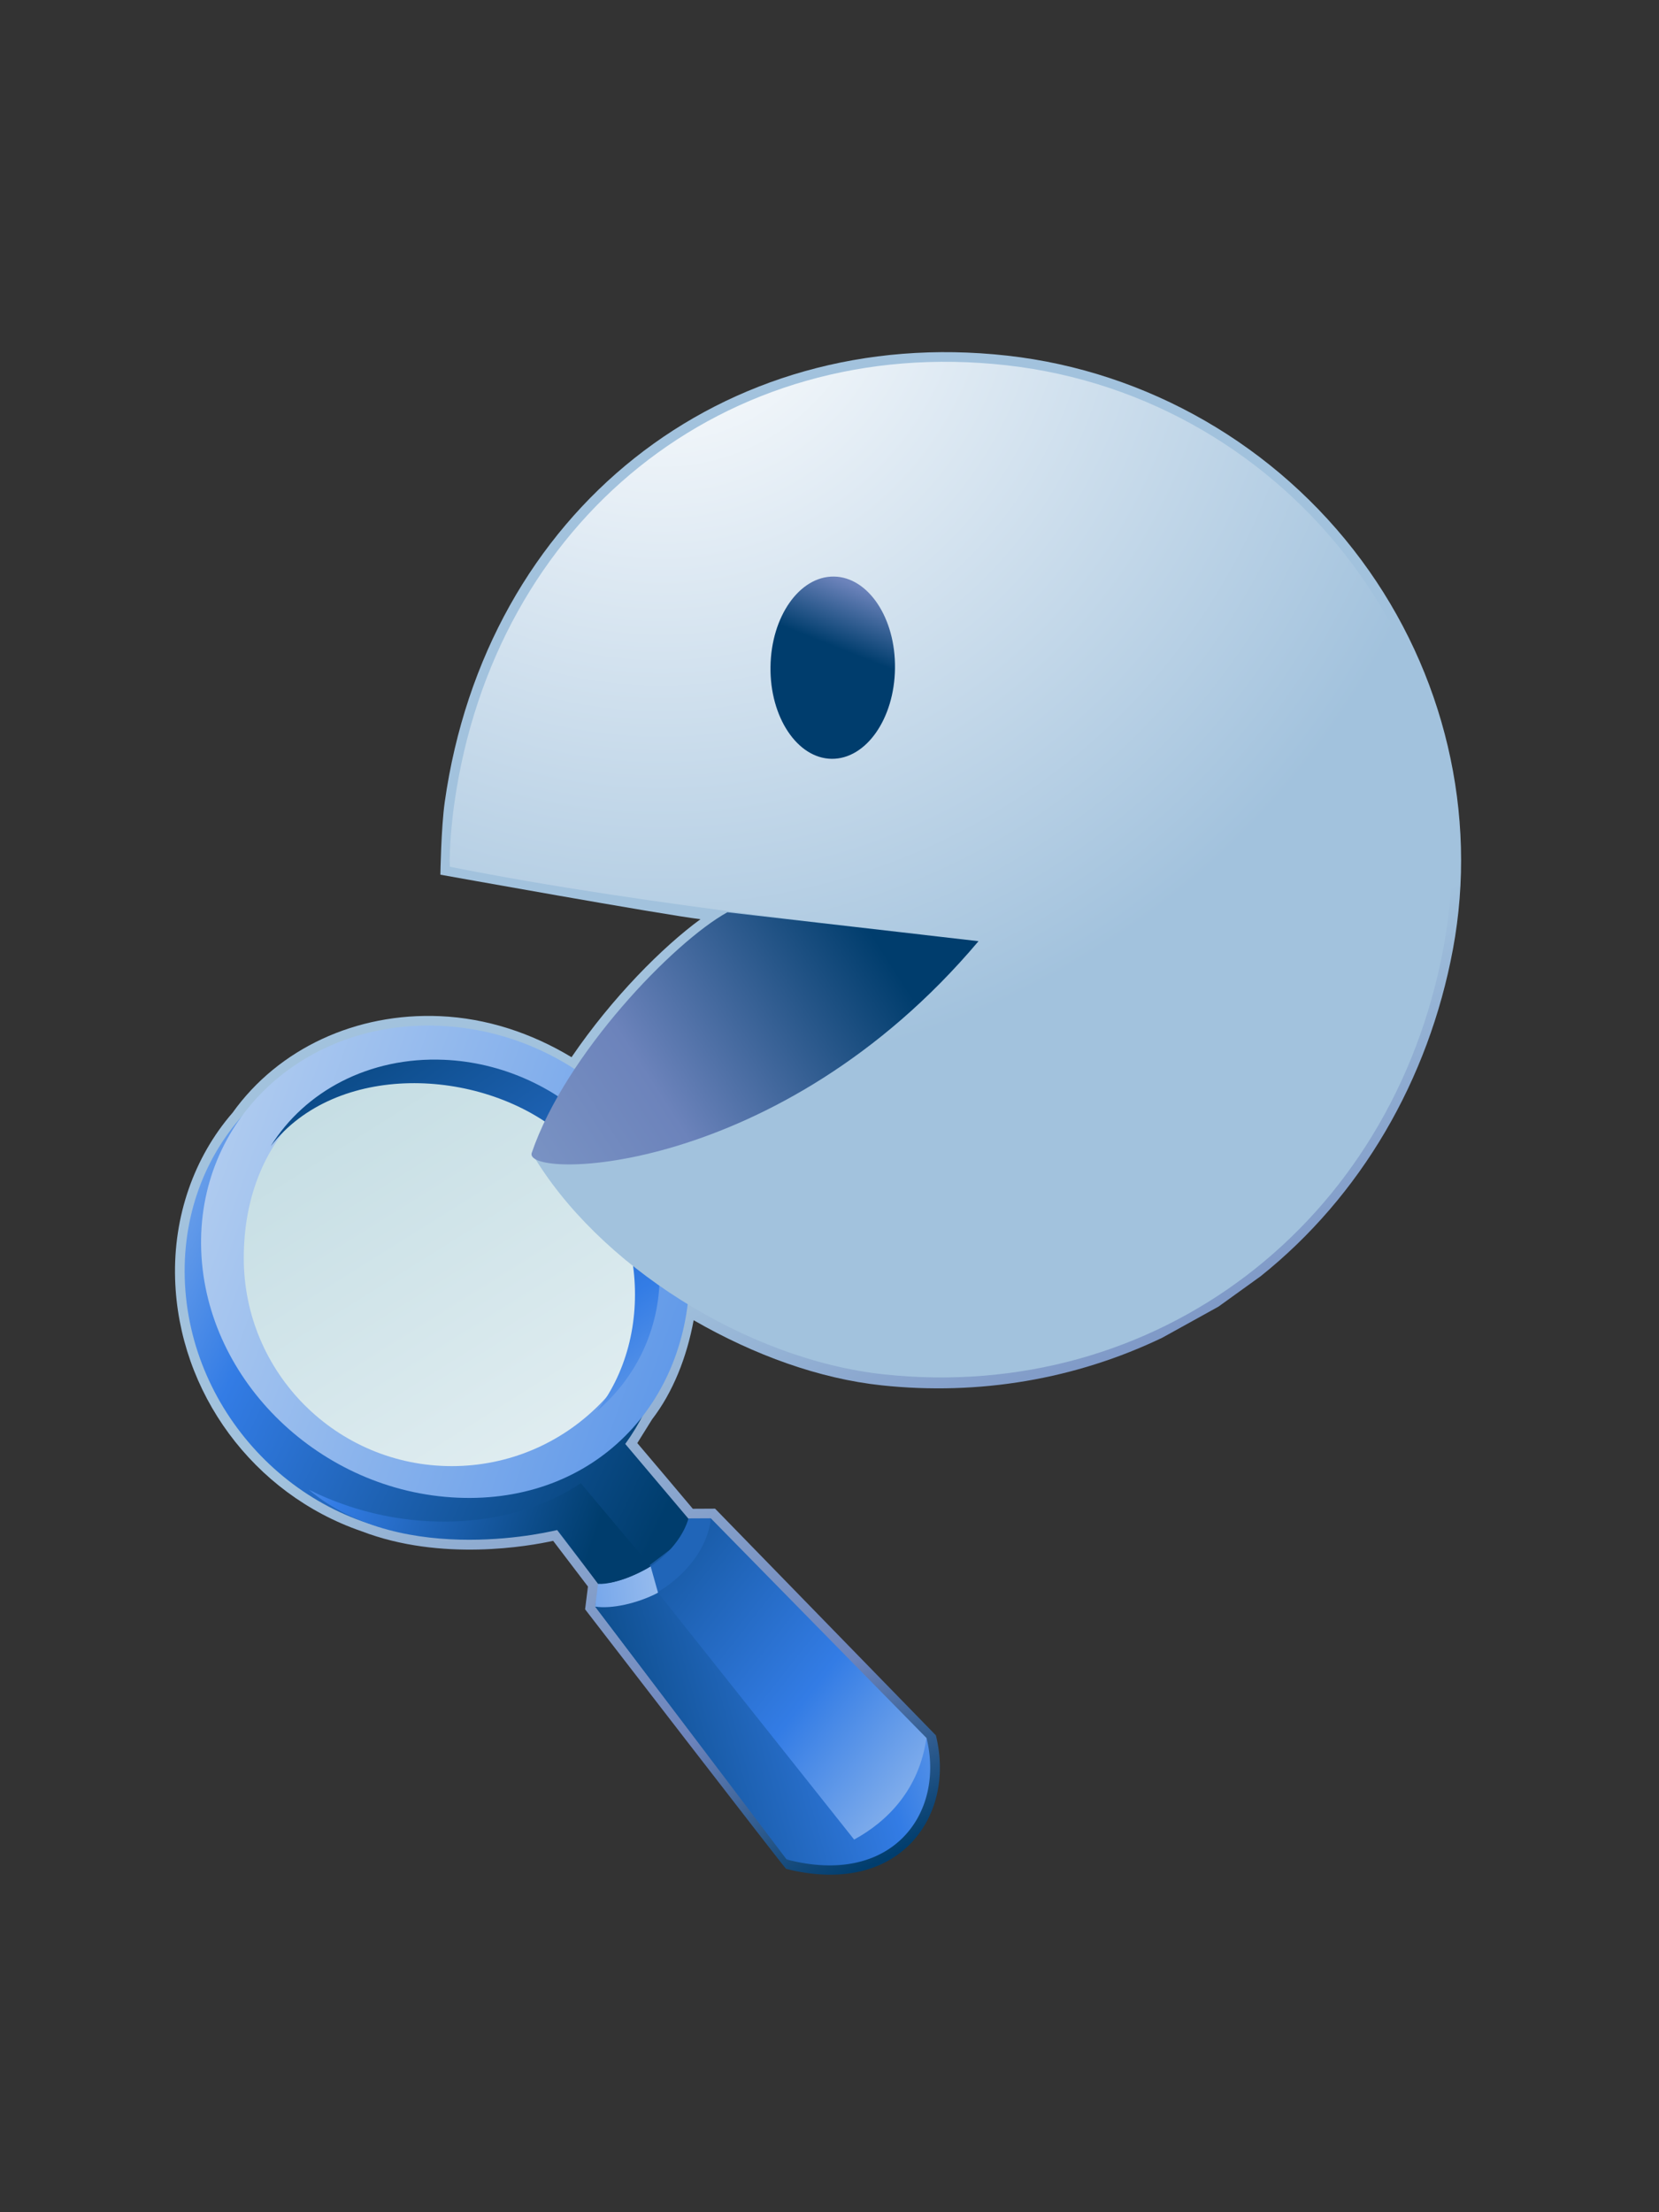 <?xml version="1.0" encoding="UTF-8"?>
<!DOCTYPE svg PUBLIC "-//W3C//DTD SVG 1.1 Tiny//EN" "http://www.w3.org/Graphics/SVG/1.1/DTD/svg11-tiny.dtd">
<svg width="60" height="80" viewBox="0 0 60 80">
<rect x="0" y="0" width="60" height="80" fill="#333333" stroke="none"/>
<linearGradient id="_13" gradientUnits="userSpaceOnUse" x1="30.92" y1="40.17" x2="42.18" y2="62.35">
<stop stop-color="#A2C2DD" offset="0.1"/>
<stop stop-color="#6C83BB" offset="0.71"/>
<stop stop-color="#003D6D" offset="0.99"/>
</linearGradient>
<path fill="url(#_13)" d="M16.084,29.008c-0.131,0.93-0.157,2.623-0.157,2.623s8.086,1.454,9.407,1.61 c-1.362,0.997-3.183,2.817-4.664,4.99c-1.452-0.877-3.08-1.412-4.759-1.484c-3.039-0.131-5.841,1.173-7.498,3.49 c-1.401,1.615-2.147,3.758-2.08,6.01c0.123,4.112,2.83,7.778,6.734,9.124c2.896,1.115,6.08,0.539,6.939,0.35 c0.209,0.275,1.119,1.473,1.258,1.653c-0.024,0.194-0.103,0.823-0.103,0.823s7.237,9.389,7.27,9.387 c1.826,0.461,3.404,0.161,4.448-0.861c0.982-0.973,1.344-2.449,0.969-3.968l-7.986-8.198c0,0-0.604,0.002-0.806,0.004 c-0.188-0.227-1.74-2.063-2.007-2.375c0.181-0.291,0.535-0.859,0.535-0.859c0.757-0.985,1.253-2.241,1.503-3.584 c2.214,1.273,4.549,2.113,6.796,2.354c3.518,0.377,7.026-0.22,10.155-1.723l2.03-1.123c0.002-0.001,1.529-1.102,1.529-1.102 c3.607-2.885,6.069-7.083,6.951-11.826c0.907-4.877-0.302-10.005-3.313-14.069c-3.063-4.135-7.734-6.83-12.813-7.394l0,0 C26.123,11.714,17.57,18.506,16.084,29.008z"/>
<linearGradient id="_14" gradientUnits="userSpaceOnUse" x1="-2" y1="38.3" x2="27.38" y2="52.3">
<stop stop-color="#E6EEF4" offset="0"/>
<stop stop-color="#337CE5" offset="0.44"/>
<stop stop-color="#003D6D" offset="0.94"/>
</linearGradient>
<path fill="url(#_14)" d="M26.813,57.186l-4.2-4.969c1.041-1.439,1.635-3.248,1.575-5.242 c-0.147-4.927-4.185-9.083-9.021-9.291c-4.831-0.202-8.632,3.626-8.485,8.55c0.148,4.923,4.185,9.082,9.024,9.289 c1.44,0.062,2.785-0.242,3.964-0.82l4.084,5.344L26.813,57.186z"/>
<linearGradient id="_15" gradientUnits="userSpaceOnUse" x1="-1.22" y1="39.38" x2="35.02" y2="52.36">
<stop stop-color="#D6E4F3" offset="0"/>
<stop stop-color="#337CE5" offset="1"/>
</linearGradient>
<path fill="url(#_15)" d="M7.278,45.243c0.181,4.712,4.333,8.705,9.276,8.918c4.938,0.214,8.394-3.416,8.389-8.172 c-0.006-4.726-4.108-8.68-9.047-8.893C10.953,36.883,7.096,40.53,7.278,45.243z"/>
<linearGradient id="_16" gradientUnits="userSpaceOnUse" x1="10.42" y1="36.23" x2="30.04" y2="67.58">
<stop stop-color="#BFDAE1" offset="0"/>
<stop stop-color="#FFFFFF" offset="1"/>
</linearGradient>
<path fill="url(#_16)" d="M15.687,38.473c4.155,0,8.175,2.869,8.175,7.024s-3.368,7.522-7.523,7.522 s-7.523-3.367-7.523-7.522S11.532,38.473,15.687,38.473z"/>
<linearGradient id="_17" gradientUnits="userSpaceOnUse" x1="29.2" y1="59.88" x2="10.26" y2="33.44">
<stop stop-color="#E6EEF4" offset="0"/>
<stop stop-color="#337CE5" offset="0.44"/>
<stop stop-color="#003D6D" offset="0.94"/>
</linearGradient>
<path fill="url(#_17)" d="M21.613,50.993c2.233-2.929,1.654-7.612-1.394-10.06c-2.901-2.331-8.065-2.538-10.431,0.52 c1.236-1.988,3.56-3.244,6.273-3.128c4.153,0.179,7.641,3.536,7.793,7.495c0.083,2.103-0.794,3.949-2.253,5.197L21.613,50.993z"/>
<linearGradient id="_18" gradientUnits="userSpaceOnUse" x1="37.79" y1="69.47" x2="16.75" y2="52.94">
<stop stop-color="#E6EEF4" offset="0"/>
<stop stop-color="#337CE5" offset="0.44"/>
<stop stop-color="#003D6D" offset="0.94"/>
</linearGradient>
<path fill="url(#_18)" d="M21.526,58.1l6.915,9.103c2.12,0.321,5.165-1.958,5.065-4.354l-7.794-7.938L21.526,58.1z"/>
<path fill="#2065B8" d="M25.712,54.906L24.9,54.91c-0.305,1.085-1.654,2.293-3.237,2.416l-0.136,0.771 C22.774,58.482,25.474,57.032,25.712,54.906z"/>
<linearGradient id="_19" gradientUnits="userSpaceOnUse" x1="28.55" y1="56.76" x2="16.44" y2="58.11">
<stop stop-color="#D6E4F3" offset="0"/>
<stop stop-color="#337CE5" offset="1"/>
</linearGradient>
<path fill="url(#_19)" d="M23.531,56.643l0.268,0.955c-0.121,0.119-1.446,0.758-2.273,0.502l0.106-0.852 C22.257,57.313,23.093,56.914,23.531,56.643z"/>
<linearGradient id="_20" gradientUnits="userSpaceOnUse" x1="41.33" y1="58.5" x2="18.45" y2="64.92">
<stop stop-color="#E6EEF4" offset="0"/>
<stop stop-color="#337CE5" offset="0.44"/>
<stop stop-color="#003D6D" offset="0.94"/>
</linearGradient>
<path fill="url(#_20)" d="M33.507,62.843c-0.262,1.869-1.411,3.025-2.616,3.681l-7.092-8.926 c-0.769,0.398-1.687,0.59-2.273,0.502l6.918,9.137c0.121-0.004,0.108,0.003-0.002,0.005 C32.257,68.246,34.188,65.582,33.507,62.843z"/>
<linearGradient id="_21" gradientUnits="userSpaceOnUse" x1="4.88" y1="50.14" x2="22.48" y2="56.2">
<stop stop-color="#E6EEF4" offset="0"/>
<stop stop-color="#337CE5" offset="0.44"/>
<stop stop-color="#003D6D" offset="0.94"/>
</linearGradient>
<path fill="url(#_21)" d="M21.632,57.277l-1.451-1.955c0,0-5.572,1.443-9.01-1.448c3.521,1.746,7.454,1.378,9.834-0.237 l2.525,3.006C23.335,56.782,22.286,57.316,21.632,57.277z"/>
<radialGradient id="_22" gradientUnits="userSpaceOnUse" cx="23.91" cy="9.13" r="29.83">
<stop stop-color="#FFFFFF" offset="0.05"/>
<stop stop-color="#A2C2DD" offset="1"/>
</radialGradient>
<path fill="url(#_22)" d="M19.23,41.691c2.351,4.021,7.76,7.477,12.739,8.01c9.801,1.046,18.371-5.395,20.239-15.443 c1.881-10.112-5.453-19.899-15.826-21.051c-10.22-1.136-18.51,5.666-19.951,15.851c-0.088,0.607-0.188,1.669-0.164,2.285 c7.295,1.463,17.058,2.425,17.058,2.425L19.23,41.691"/>
<linearGradient id="_23" gradientUnits="userSpaceOnUse" x1="33.43" y1="15.76" x2="30.35" y2="23.54">
<stop stop-color="#A2C2DD" offset="0.1"/>
<stop stop-color="#6C83BB" offset="0.71"/>
<stop stop-color="#003D6D" offset="0.99"/>
</linearGradient>
<path fill="url(#_23)" d="M32.368,24.172c-0.021,1.821-1.048,3.283-2.291,3.269c-1.242-0.017-2.236-1.509-2.211-3.326 c0.023-1.821,1.051-3.281,2.295-3.265C31.402,20.868,32.396,22.354,32.368,24.172z"/>
<linearGradient id="_24" gradientUnits="userSpaceOnUse" x1="2.92" y1="52.19" x2="31.8" y2="33.55">
<stop stop-color="#A2C2DD" offset="0.1"/>
<stop stop-color="#6C83BB" offset="0.71"/>
<stop stop-color="#003D6D" offset="0.99"/>
</linearGradient>
<path fill="url(#_24)" d="M35.389,34.036l-9.083-1.046c-1.945,1.074-5.859,5.136-7.075,8.701 C18.901,42.661,28.165,42.604,35.389,34.036z"/>
</svg>
